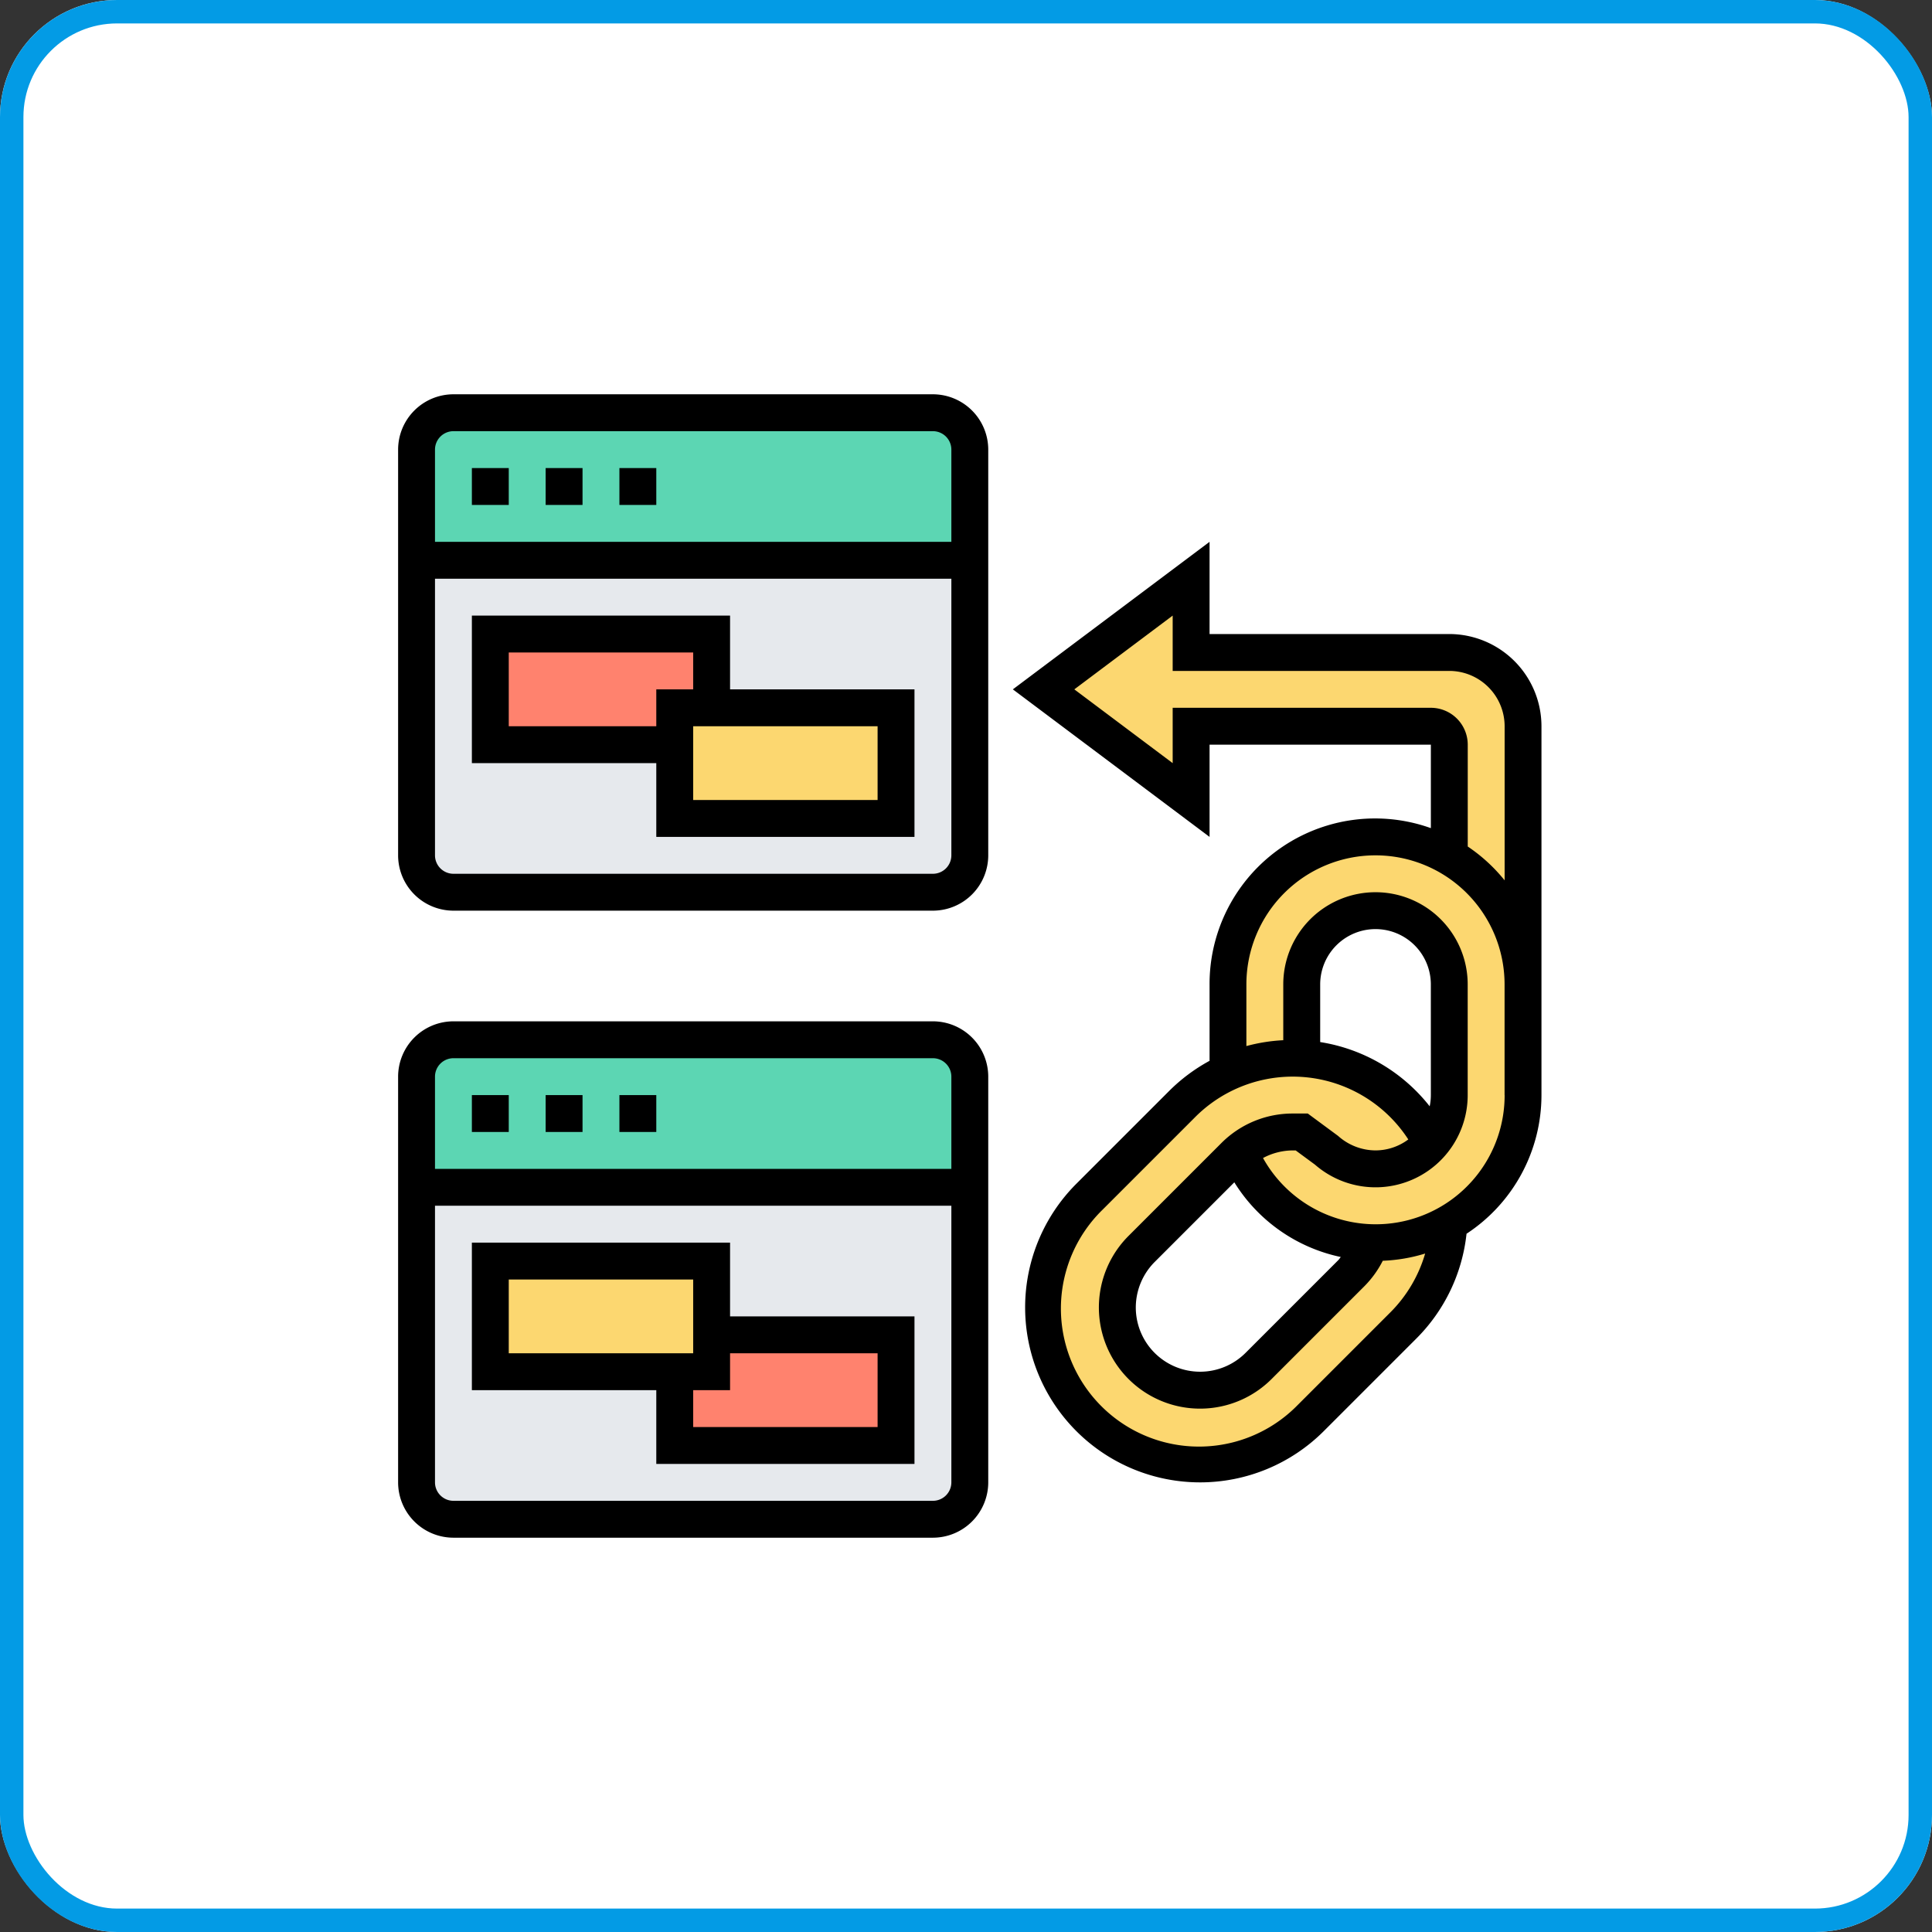<svg xmlns="http://www.w3.org/2000/svg" width="165" height="165" viewBox="0 0 165 165">
  <rect x="0" y="0" width="165" height="165" fill="#333333" stroke="none"/>
  <g id="Grupo_24918" data-name="Grupo 24918" transform="translate(-5825 -2459)">
    <g id="Rectángulo_5767" data-name="Rectángulo 5767" transform="translate(5825 2459)" fill="#fff" stroke="#039be5" stroke-width="2">
      <rect width="165" height="165" rx="10" stroke="none"/>
      <rect x="1" y="1" width="163" height="163" rx="9" fill="none"/>
    </g>
    <g id="vinculos-de-retroceso" transform="translate(5858 2491.674)">
      <g id="Grupo_24846" data-name="Grupo 24846" transform="translate(56.126 16.75)">
        <path id="Trazado_8849" data-name="Trazado 8849" d="M76.95,23.6V45.65a12.557,12.557,0,0,0-6.3-10.915v-9.56A1.58,1.58,0,0,0,69.075,23.6H48.6v6.3L36,20.45,48.6,11v6.3H70.65A6.3,6.3,0,0,1,76.95,23.6Z" transform="translate(-36 -11)" fill="#fcd770"/>
        <path id="Trazado_8850" data-name="Trazado 8850" d="M64.35,52.75a12.5,12.5,0,0,0,6.284-1.685v.016a13.371,13.371,0,0,1-3.906,8.741l-7.907,7.907a13.611,13.611,0,0,1-4.347,2.914A13.369,13.369,0,0,1,39.922,48.828l7.907-7.907a13.06,13.06,0,0,1,3.922-2.709c.142-.079.284-.142.425-.2A13.283,13.283,0,0,1,57.279,37a6.325,6.325,0,0,1,.772.031,13.364,13.364,0,0,1,11.1,7.182,6.282,6.282,0,0,1-8.93.693L58.05,43.3h-.772A7.025,7.025,0,0,0,52.7,45a4.486,4.486,0,0,0-.41.362l-7.922,7.922A7.084,7.084,0,0,0,42.3,58.278a7.1,7.1,0,0,0,7.072,7.072,7.084,7.084,0,0,0,4.993-2.063l7.922-7.922a7.3,7.3,0,0,0,1.654-2.615v-.016a3.56,3.56,0,0,0,.41.016Z" transform="translate(-36 3.95)" fill="#fcd770"/>
        <path id="Trazado_8851" data-name="Trazado 8851" d="M52.3,37.6v6.332a6.324,6.324,0,0,0-.772-.032,13.283,13.283,0,0,0-5.1,1.008c-.142.063-.284.126-.425.2V37.6a12.6,12.6,0,1,1,25.2,0v9.45a12.615,12.615,0,0,1-12.6,12.6,3.561,3.561,0,0,1-.41-.016,13.3,13.3,0,0,1-6.631-2.126,12.718,12.718,0,0,1-4.568-5.56l-.047-.047a7.025,7.025,0,0,1,4.583-1.7H52.3l2.174,1.607A6.3,6.3,0,0,0,64.9,47.05V37.6a6.3,6.3,0,1,0-12.6,0Z" transform="translate(-30.25 -2.95)" fill="#fcd770"/>
      </g>
      <path id="Trazado_8852" data-name="Trazado 8852" d="M49.251,44V69.2a3.159,3.159,0,0,1-3.15,3.15H5.15A3.159,3.159,0,0,1,2,69.2V44Z" transform="translate(0.575 24.726)" fill="#e6e9ed"/>
      <path id="Trazado_8853" data-name="Trazado 8853" d="M49.251,10V35.2a3.159,3.159,0,0,1-3.15,3.15H5.15A3.159,3.159,0,0,1,2,35.2V10Z" transform="translate(0.575 5.175)" fill="#e6e9ed"/>
      <path id="Trazado_8854" data-name="Trazado 8854" d="M34.9,18v9.45H16V18H34.9Z" transform="translate(8.625 9.775)" fill="#fcd770"/>
      <path id="Trazado_8855" data-name="Trazado 8855" d="M24.9,14v6.3H21.75v3.15H6V14Z" transform="translate(2.875 7.475)" fill="#ff826e"/>
      <path id="Trazado_8856" data-name="Trazado 8856" d="M16,55.15h3.15V52H34.9v9.45H16Z" transform="translate(8.625 29.326)" fill="#ff826e"/>
      <path id="Trazado_8857" data-name="Trazado 8857" d="M24.9,54.3v3.15H6V48H24.9Z" transform="translate(2.875 27.026)" fill="#fcd770"/>
      <path id="Trazado_8858" data-name="Trazado 8858" d="M2,48.6V39.15A3.159,3.159,0,0,1,5.15,36H46.1a3.159,3.159,0,0,1,3.15,3.15V48.6Z" transform="translate(0.575 20.126)" fill="#5cd6b3"/>
      <path id="Trazado_8859" data-name="Trazado 8859" d="M2,14.6V5.15A3.159,3.159,0,0,1,5.15,2H46.1a3.159,3.159,0,0,1,3.15,3.15V14.6Z" transform="translate(0.575 0.575)" fill="#5cd6b3"/>
      <path id="Trazado_8860" data-name="Trazado 8860" d="M46.676,1H5.725A4.731,4.731,0,0,0,1,5.725v34.65A4.731,4.731,0,0,0,5.725,45.1h40.95A4.731,4.731,0,0,0,51.4,40.375V5.725A4.731,4.731,0,0,0,46.676,1ZM5.725,4.15h40.95a1.577,1.577,0,0,1,1.575,1.575V13.6H4.15V5.725A1.577,1.577,0,0,1,5.725,4.15Zm40.95,37.8H5.725A1.577,1.577,0,0,1,4.15,40.375V16.75h44.1V40.375A1.577,1.577,0,0,1,46.676,41.95Z"/>
      <path id="Trazado_8861" data-name="Trazado 8861" d="M9,5h3.15V8.15H9Z" transform="translate(4.6 2.3)"/>
      <path id="Trazado_8862" data-name="Trazado 8862" d="M13,5h3.15V8.15H13Z" transform="translate(6.9 2.3)"/>
      <path id="Trazado_8863" data-name="Trazado 8863" d="M5,5H8.15V8.15H5Z" transform="translate(2.3 2.3)"/>
      <path id="Trazado_8864" data-name="Trazado 8864" d="M27.05,13H5V25.6H20.75v6.3H42.8V19.3H27.05ZM8.15,22.45v-6.3H23.9V19.3H20.75v3.15Zm31.5,6.3H23.9v-6.3H39.65Z" transform="translate(2.3 6.9)"/>
      <path id="Trazado_8865" data-name="Trazado 8865" d="M46.676,35H5.725A4.731,4.731,0,0,0,1,39.725v34.65A4.731,4.731,0,0,0,5.725,79.1h40.95A4.731,4.731,0,0,0,51.4,74.375V39.725A4.731,4.731,0,0,0,46.676,35ZM5.725,38.15h40.95a1.577,1.577,0,0,1,1.575,1.575V47.6H4.15V39.725A1.577,1.577,0,0,1,5.725,38.15Zm40.95,37.8H5.725A1.577,1.577,0,0,1,4.15,74.375V50.75h44.1V74.375A1.577,1.577,0,0,1,46.676,75.95Z" transform="translate(0 19.551)"/>
      <path id="Trazado_8866" data-name="Trazado 8866" d="M5,39H8.15v3.15H5Z" transform="translate(2.3 21.851)"/>
      <path id="Trazado_8867" data-name="Trazado 8867" d="M9,39h3.15v3.15H9Z" transform="translate(4.6 21.851)"/>
      <path id="Trazado_8868" data-name="Trazado 8868" d="M13,39h3.15v3.15H13Z" transform="translate(6.9 21.851)"/>
      <path id="Trazado_8869" data-name="Trazado 8869" d="M27.05,47H5V59.6H20.75v6.3H42.8V53.3H27.05ZM8.15,50.15H23.9v6.3H8.15Zm31.5,6.3v6.3H23.9V59.6h3.15V56.45Z" transform="translate(2.3 26.451)"/>
      <path id="Trazado_8870" data-name="Trazado 8870" d="M71.609,16.875H51.134V9l-16.8,12.6,16.8,12.6V26.325h18.9v7.127A14.136,14.136,0,0,0,51.134,46.8v6.524A15.015,15.015,0,0,0,47.681,55.9l-7.921,7.921A14.939,14.939,0,1,0,60.886,84.951l7.921-7.921a14.9,14.9,0,0,0,4.273-8.937,14.172,14.172,0,0,0,6.4-11.843V24.75A7.884,7.884,0,0,0,71.609,16.875ZM66.581,74.8l-7.921,7.921A11.79,11.79,0,1,1,41.986,66.05l7.921-7.921a11.764,11.764,0,0,1,18.2,1.91,4.693,4.693,0,0,1-2.8.936,4.83,4.83,0,0,1-3.2-1.241l-2.585-1.909H58.245a8.58,8.58,0,0,0-6.108,2.529l-7.922,7.922A8.639,8.639,0,0,0,56.431,80.5l7.922-7.922A8.683,8.683,0,0,0,65.928,70.4a14.135,14.135,0,0,0,3.618-.617A11.744,11.744,0,0,1,66.582,74.8Zm3.452-18.551a4.7,4.7,0,0,1-.1.959,14.832,14.832,0,0,0-9.351-5.486V46.8a4.725,4.725,0,1,1,9.45,0ZM53.249,63.7a14.117,14.117,0,0,0,9.094,6.379c-.077.087-.134.187-.216.269l-7.922,7.922a5.491,5.491,0,0,1-9.371-3.882,5.524,5.524,0,0,1,1.608-3.881Zm23.085-7.448A11.011,11.011,0,0,1,55.7,61.625a5.454,5.454,0,0,1,2.541-.649h.247l1.647,1.213a7.872,7.872,0,0,0,13.044-5.938V46.8a7.875,7.875,0,1,0-15.75,0v4.764a14.82,14.82,0,0,0-3.15.5V46.8a11.025,11.025,0,1,1,22.05,0v9.45Zm-3.15-21.228v-8.7a3.153,3.153,0,0,0-3.15-3.15H47.984V27.9l-8.4-6.3,8.4-6.3v4.725H71.609a4.731,4.731,0,0,1,4.725,4.725V37.911A14.27,14.27,0,0,0,73.184,35.022Z" transform="translate(19.167 4.6)"/>
    </g>
  </g>
</svg>

